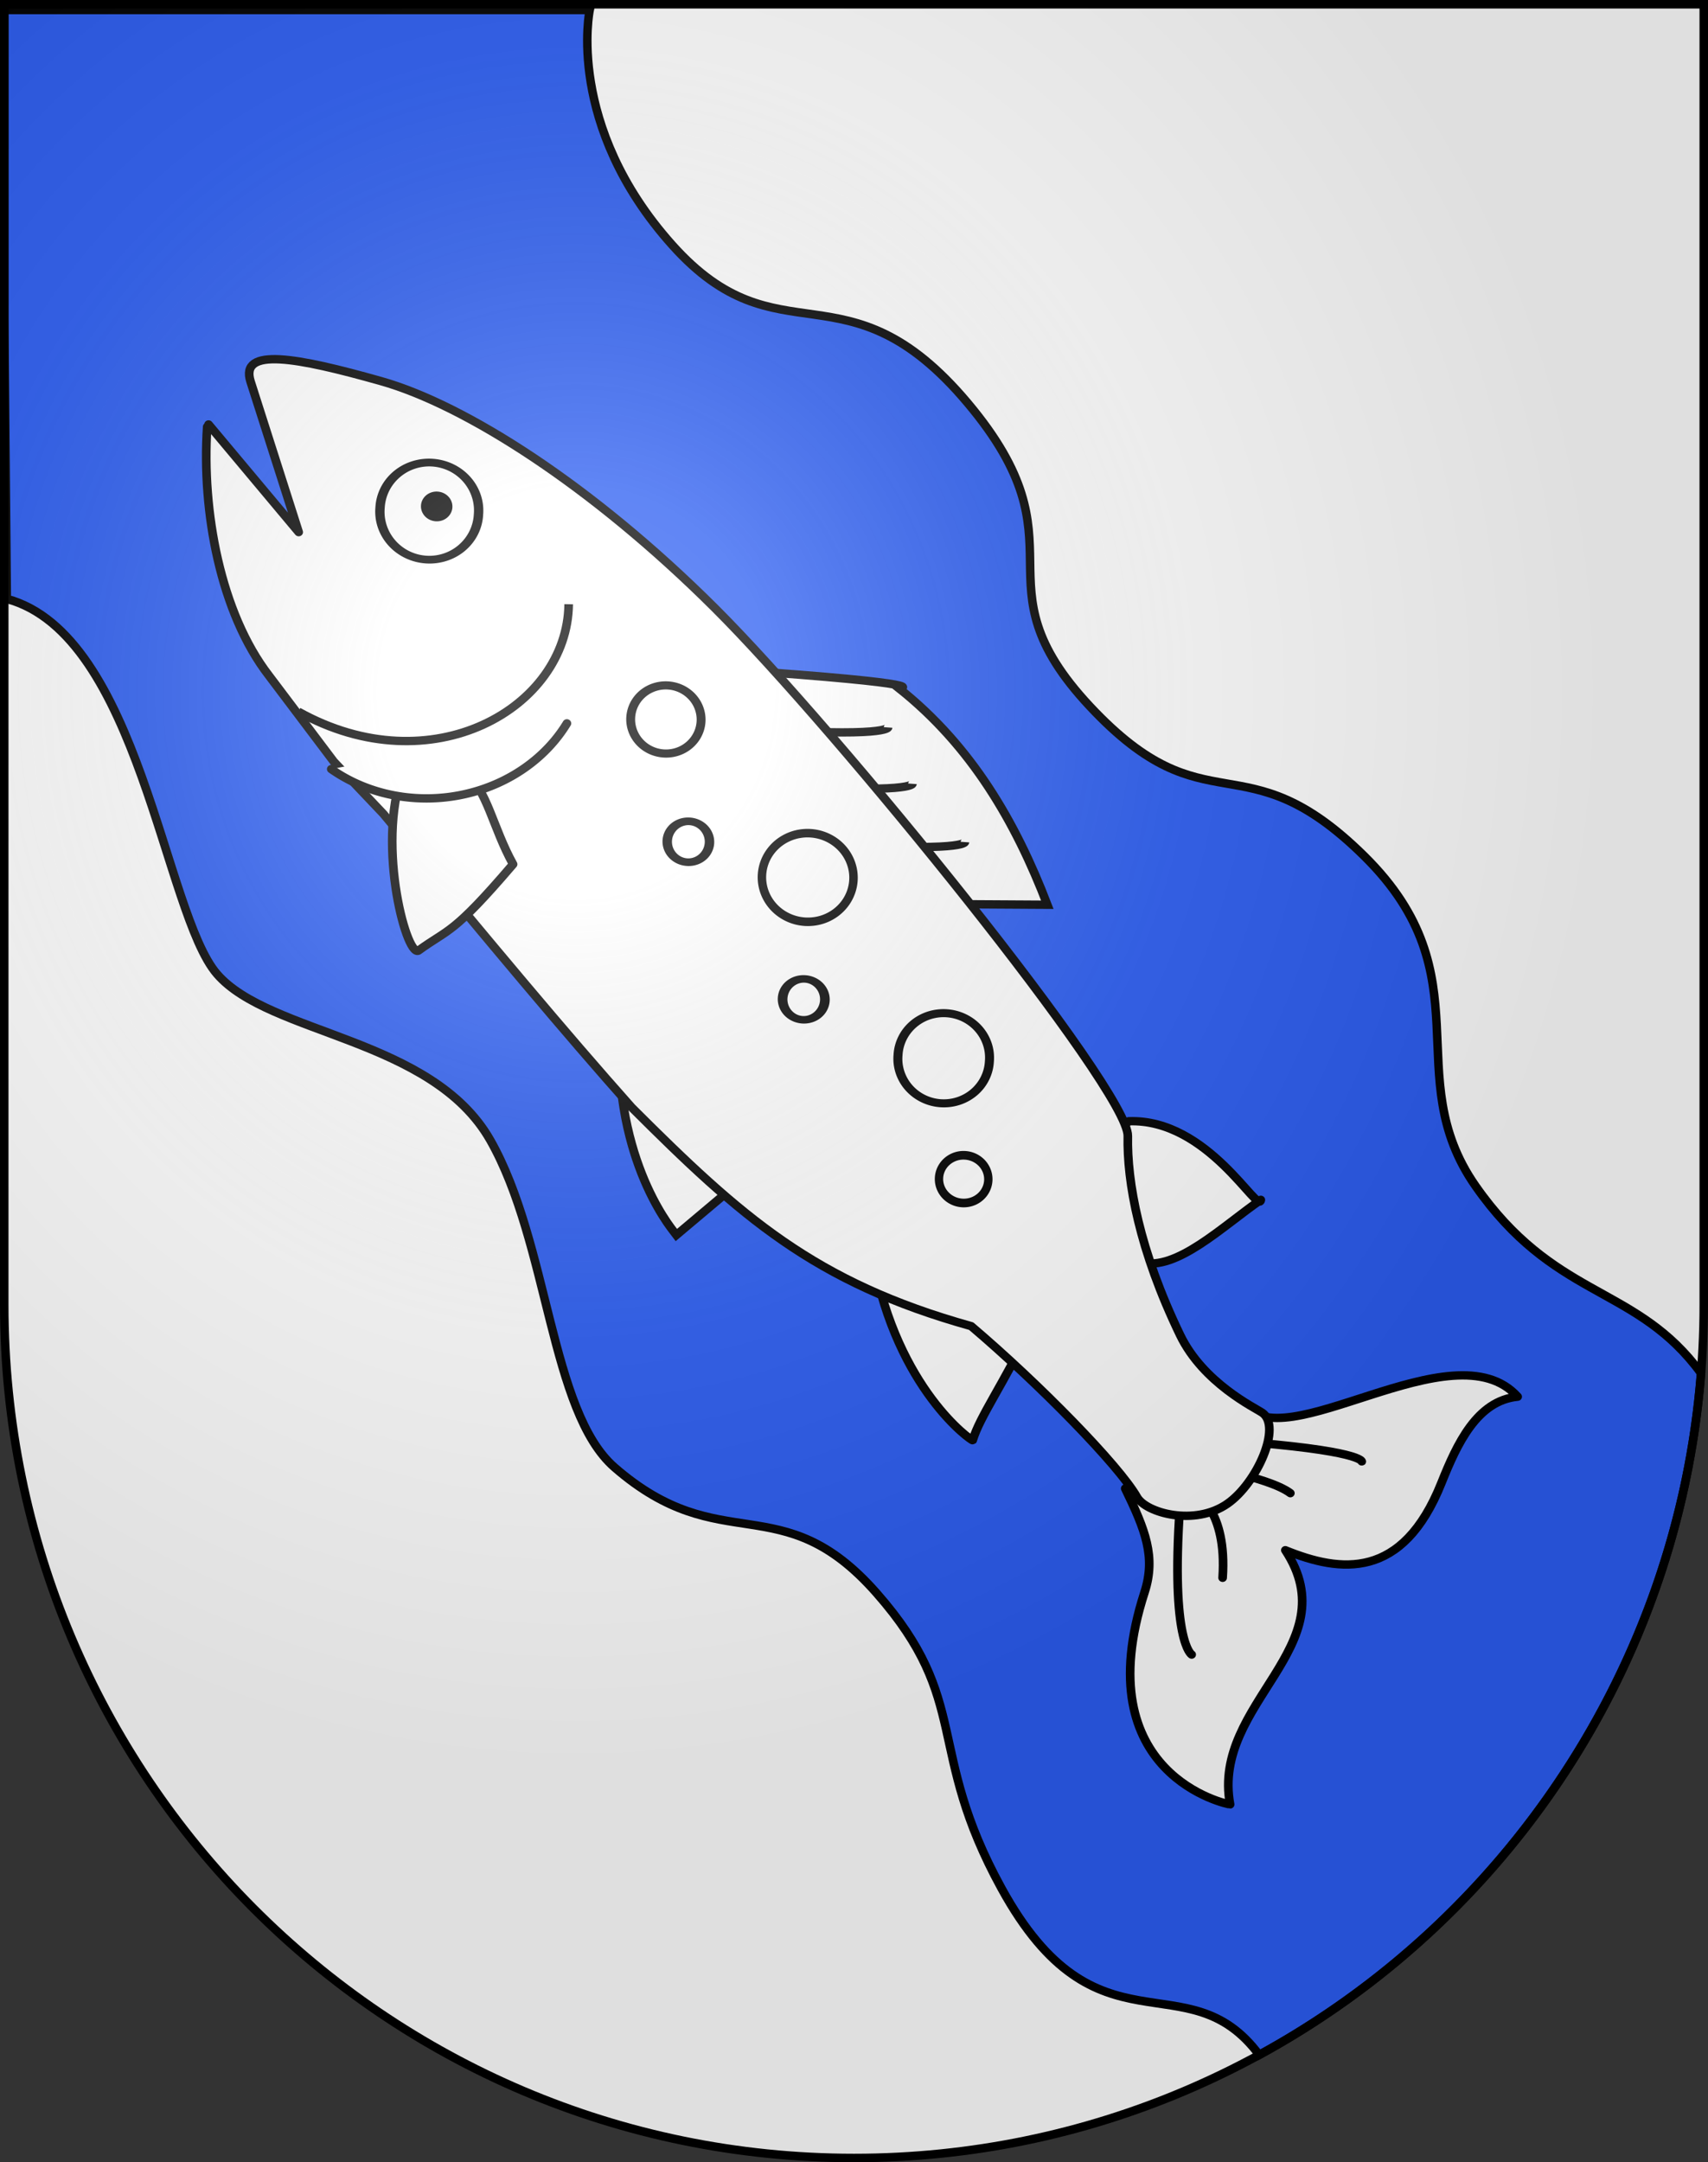 <?xml version="1.0" encoding="UTF-8"?>
<svg version="1.0" viewBox="0 0 603 763" xmlns="http://www.w3.org/2000/svg" xmlns:cc="http://web.resource.org/cc/" xmlns:dc="http://purl.org/dc/elements/1.1/" xmlns:rdf="http://www.w3.org/1999/02/22-rdf-syntax-ns#" xmlns:xlink="http://www.w3.org/1999/xlink">
<rect x="0" y="0" width="603" height="763" fill="#333333" stroke="none"/>
<defs>
<radialGradient id="a" cx="858.04" cy="579.93" r="300" gradientTransform="matrix(1.215 1.5316e-24 1.4647e-23 1.267 -839.19 -490.49)" gradientUnits="userSpaceOnUse">
<stop stop-color="#fff" stop-opacity=".314" offset="0"/>
<stop stop-color="#fff" stop-opacity=".251" offset=".19"/>
<stop stop-color="#6b6b6b" stop-opacity=".125" offset=".6"/>
<stop stop-opacity=".125" offset="1"/>
</radialGradient>
</defs>
<desc>Coat of Arms of Canton of Freiburg (Fribourg)</desc>
<g>
<path d="m1.5 1.5v458.87c0 166.31 134.31 301.13 300 301.13 165.69 0 300-134.82 300-301.13v-458.87h-600z" fill="#fff"/>
<path d="m1.5 3.5v109.03l0.906 98.812c46.795 12.538 55.554 110.83 74.219 132.38 18.665 21.543 75.82 22.386 96.469 58.625 20.649 36.239 21.166 95.717 43.844 115.44 37.831 32.897 58.852 6.091 92.531 44.375 33.68 38.284 17.034 54.857 44.094 104.16 33.68 61.361 65.503 24.535 91 58.812 86.821-47.368 147.73-136.52 155.97-240.56-0.692-0.971-1.418-1.922-2.156-2.844-22.597-28.21-50.147-24.133-77.469-63.25-27.322-39.117 3.832-73.753-39.156-116.28-42.988-42.528-55.409-8.52-97-52.969-41.591-44.449-0.273-56.07-43.125-107.03-42.852-50.961-66.612-13.605-104.34-55.781-37.732-42.177-29.094-82.906-29.094-82.906h-206.69z" fill="#2b5df2" fill-rule="evenodd" stroke="#000" stroke-width="3"/>
</g>
<g transform="matrix(4.964 .343 -.331 4.799 -3324.3 -1717.8)" stroke="#000">
<path d="m775.62 384.96c5.623-0.626 9.665 6.251 9.741 5.083-2.557 2.103-5.631 5.682-8.188 5.176-4.054-2.722-5.017-6.192-1.553-10.259z" fill="#fff" fill-rule="evenodd" stroke-linecap="round" stroke-linejoin="round" stroke-width=".613"/>
<g transform="translate(47.171 -16.145)" stroke-linecap="round" stroke-linejoin="round" stroke-width=".613">
<path d="m730 428c1.625 2.931 2.514 4.841 1.874 7.498-3.304 13.711 6.986 15.112 7.091 15.089-1.834-7.352 7.633-12.141 2.671-18.882 4.019 1.369 8.444 1.605 10.719-5.712 0.916-2.946 2.117-6.2 4.974-6.7-4.915-4.918-16.423 5.985-19.399 1.812l-7.93 6.894" fill="#fff" fill-rule="evenodd"/>
<path d="m733.96 429.04c0 10 1.553 10.776 1.553 10.776" fill="none"/>
<path d="m737.31 423.97c9.3 0.036 9.3 0.858 9.301 0.857" fill="none"/>
<path d="m733.61 425.82c1.019 0.042 6.414 0.56 8.101 1.684" fill="none"/>
<path d="m737.33 434.04c0-5-2.329-6.035-2.329-6.035" fill="none"/>
</g>
<path d="m758.21 396.34c2.362 9.419 7.867 12.817 7.93 12.754 0.388-1.78 1.906-4.268 3.623-8.706l-11.553-4.048z" fill="#fff" fill-rule="evenodd" stroke-linecap="round" stroke-linejoin="round" stroke-width=".613"/>
<path d="m739.17 381.86c0.522 9.242 4.963 13.659 5 13.706l4.741-4.741-9.741-8.965z" fill="#fff" fill-rule="evenodd" stroke-width=".613"/>
<g transform="translate(47.171 -16.145)" stroke-width=".613">
<path d="m698.19 370.07c15 0 11.895 0.518 11.895 0.518 5.413 3.856 8.889 9.165 11.553 15.083l-7.93 0.518-15.518-16.118z" fill="#fff" fill-rule="evenodd"/>
<path d="m699.5 374.28c10 0 10-0.776 10-0.776" fill="none"/>
<path d="m701.5 378.28c10 0 10-0.776 10-0.776" fill="none"/>
<path d="m705.5 382.28c10 0 10-0.776 10-0.776" fill="none"/>
</g>
<path d="m707.01 338.8c0.011 6.199 1.848 13.554 5.578 17.891l5.016 5.971 3.765 3.574c8.52 9.243 13.755 14.906 19.001 20.221 8.273 7.439 13.765 11.878 25.104 14.294 5.053 3.848 11.14 9.439 12.572 11.672 0.713 1.112 4.223 1.864 6.436 0.024 1.989-1.654 3.502-5.936 2.012-6.836-0.539-0.326-4.312-1.867-6.186-5.265-3.309-6.002-4.515-10.936-4.673-14.3-0.158-3.364-22.504-28.202-31.812-36.553s-18.678-13.606-24.741-14.917-10.181-1.798-9.224 0.693l4.141 10.776-6.904-7.422" fill="#fff" fill-rule="evenodd" stroke-linecap="round" stroke-linejoin="round" stroke-width=".613"/>
<path transform="matrix(.902 0 0 .966 117.51 -2.29)" d="m718.92 406.13a1.941 1.812 0 1 1-3.882 0 1.941 1.812 0 1 1 3.882 0z" fill="#fff" fill-rule="evenodd" stroke-linecap="round" stroke-linejoin="round" stroke-width=".657"/>
<path transform="matrix(1.046 0 0 .966 14.025 -2.536)" d="m718.4 397.33a3.106 3.364 0 1 1-6.211 0 3.106 3.364 0 1 1 6.211 0z" fill="#fff" fill-rule="evenodd" stroke-linecap="round" stroke-linejoin="round" stroke-width=".61"/>
<path transform="matrix(.966 0 0 .773 71.06 73.647)" d="m706.49 393.32a1.553 1.941 0 1 1-3.106 0 1.553 1.941 0 1 1 3.106 0z" fill="#fff" fill-rule="evenodd" stroke-linecap="round" stroke-linejoin="round" stroke-width=".71"/>
<path transform="matrix(.966 0 0 1.005 70.989 -17.96)" d="m708.05 384.78a3.364 3.235 0 1 1-6.729 0 3.364 3.235 0 1 1 6.729 0z" fill="#fff" fill-rule="evenodd" stroke-linecap="round" stroke-linejoin="round" stroke-width=".622"/>
<path transform="matrix(1.159 0 0 .966 -63.439 -3.09)" d="m697.18 382.84a1.294 1.553 0 1 1-2.588 0 1.294 1.553 0 1 1 2.588 0z" fill="#fff" fill-rule="evenodd" stroke-linecap="round" stroke-linejoin="round" stroke-width=".579"/>
<path transform="matrix(1.073 0 0 1.017 -2.996 -22.104)" d="m695.62 373.65a2.329 2.458 0 1 1-4.658 0 2.329 2.458 0 1 1 4.658 0z" fill="#fff" fill-rule="evenodd" stroke-linecap="round" stroke-linejoin="round" stroke-width=".587"/>
<path d="m722.69 362.63c-1.821 5.335 0.948 13.879 1.812 13.447 2.093-1.815 2.336-1.295 6.294-6.811-1.643-2.625-2.17-5.286-3.892-6.569-0.968-0.722-2.845 0.299-4.214-0.066z" fill="#fdfdfd" fill-rule="evenodd" stroke-linecap="round" stroke-linejoin="round" stroke-width=".613"/>
<path transform="matrix(.975 -.221 .221 .975 -16.881 137.67)" d="m683.55 381.62a11.128 10.222 0 0 1-17.057 0.789" fill="#fff" fill-rule="evenodd" stroke-linecap="round" stroke-linejoin="round" stroke-width=".613"/>
<path d="m714.84 359.18c9.809 4.779 19.035-1.626 18.623-9.224" fill="none" stroke-width=".613"/>
<path transform="matrix(1.127 0 0 .966 -38.954 -3.981)" d="m679.32 360.07a3.106 3.623 0 1 1-6.211 0 3.106 3.623 0 1 1 6.211 0z" fill="#fdfdfd" fill-rule="evenodd" stroke-linecap="round" stroke-linejoin="round" stroke-width=".588"/>
<path transform="matrix(1.104 0 0 .859 19.528 32.278)" d="m638.69 362.27a0.906 1.165 0 1 1-1.812 0 0.906 1.165 0 1 1 1.812 0z" fill-rule="evenodd" stroke-linecap="round" stroke-linejoin="round" stroke-width=".21"/>
</g>
<g>
<path d="m1.5 1.5v458.87c0 166.31 134.31 301.13 300 301.13 165.69 0 300-134.82 300-301.13v-458.87h-600z" fill="url(#a)"/>
<path d="m1.5 1.5v458.87c0 166.31 134.31 301.13 300 301.13 165.69 0 300-134.82 300-301.13v-458.87h-600z" fill="none" stroke="#000" stroke-width="3"/>
</g>
</svg>
